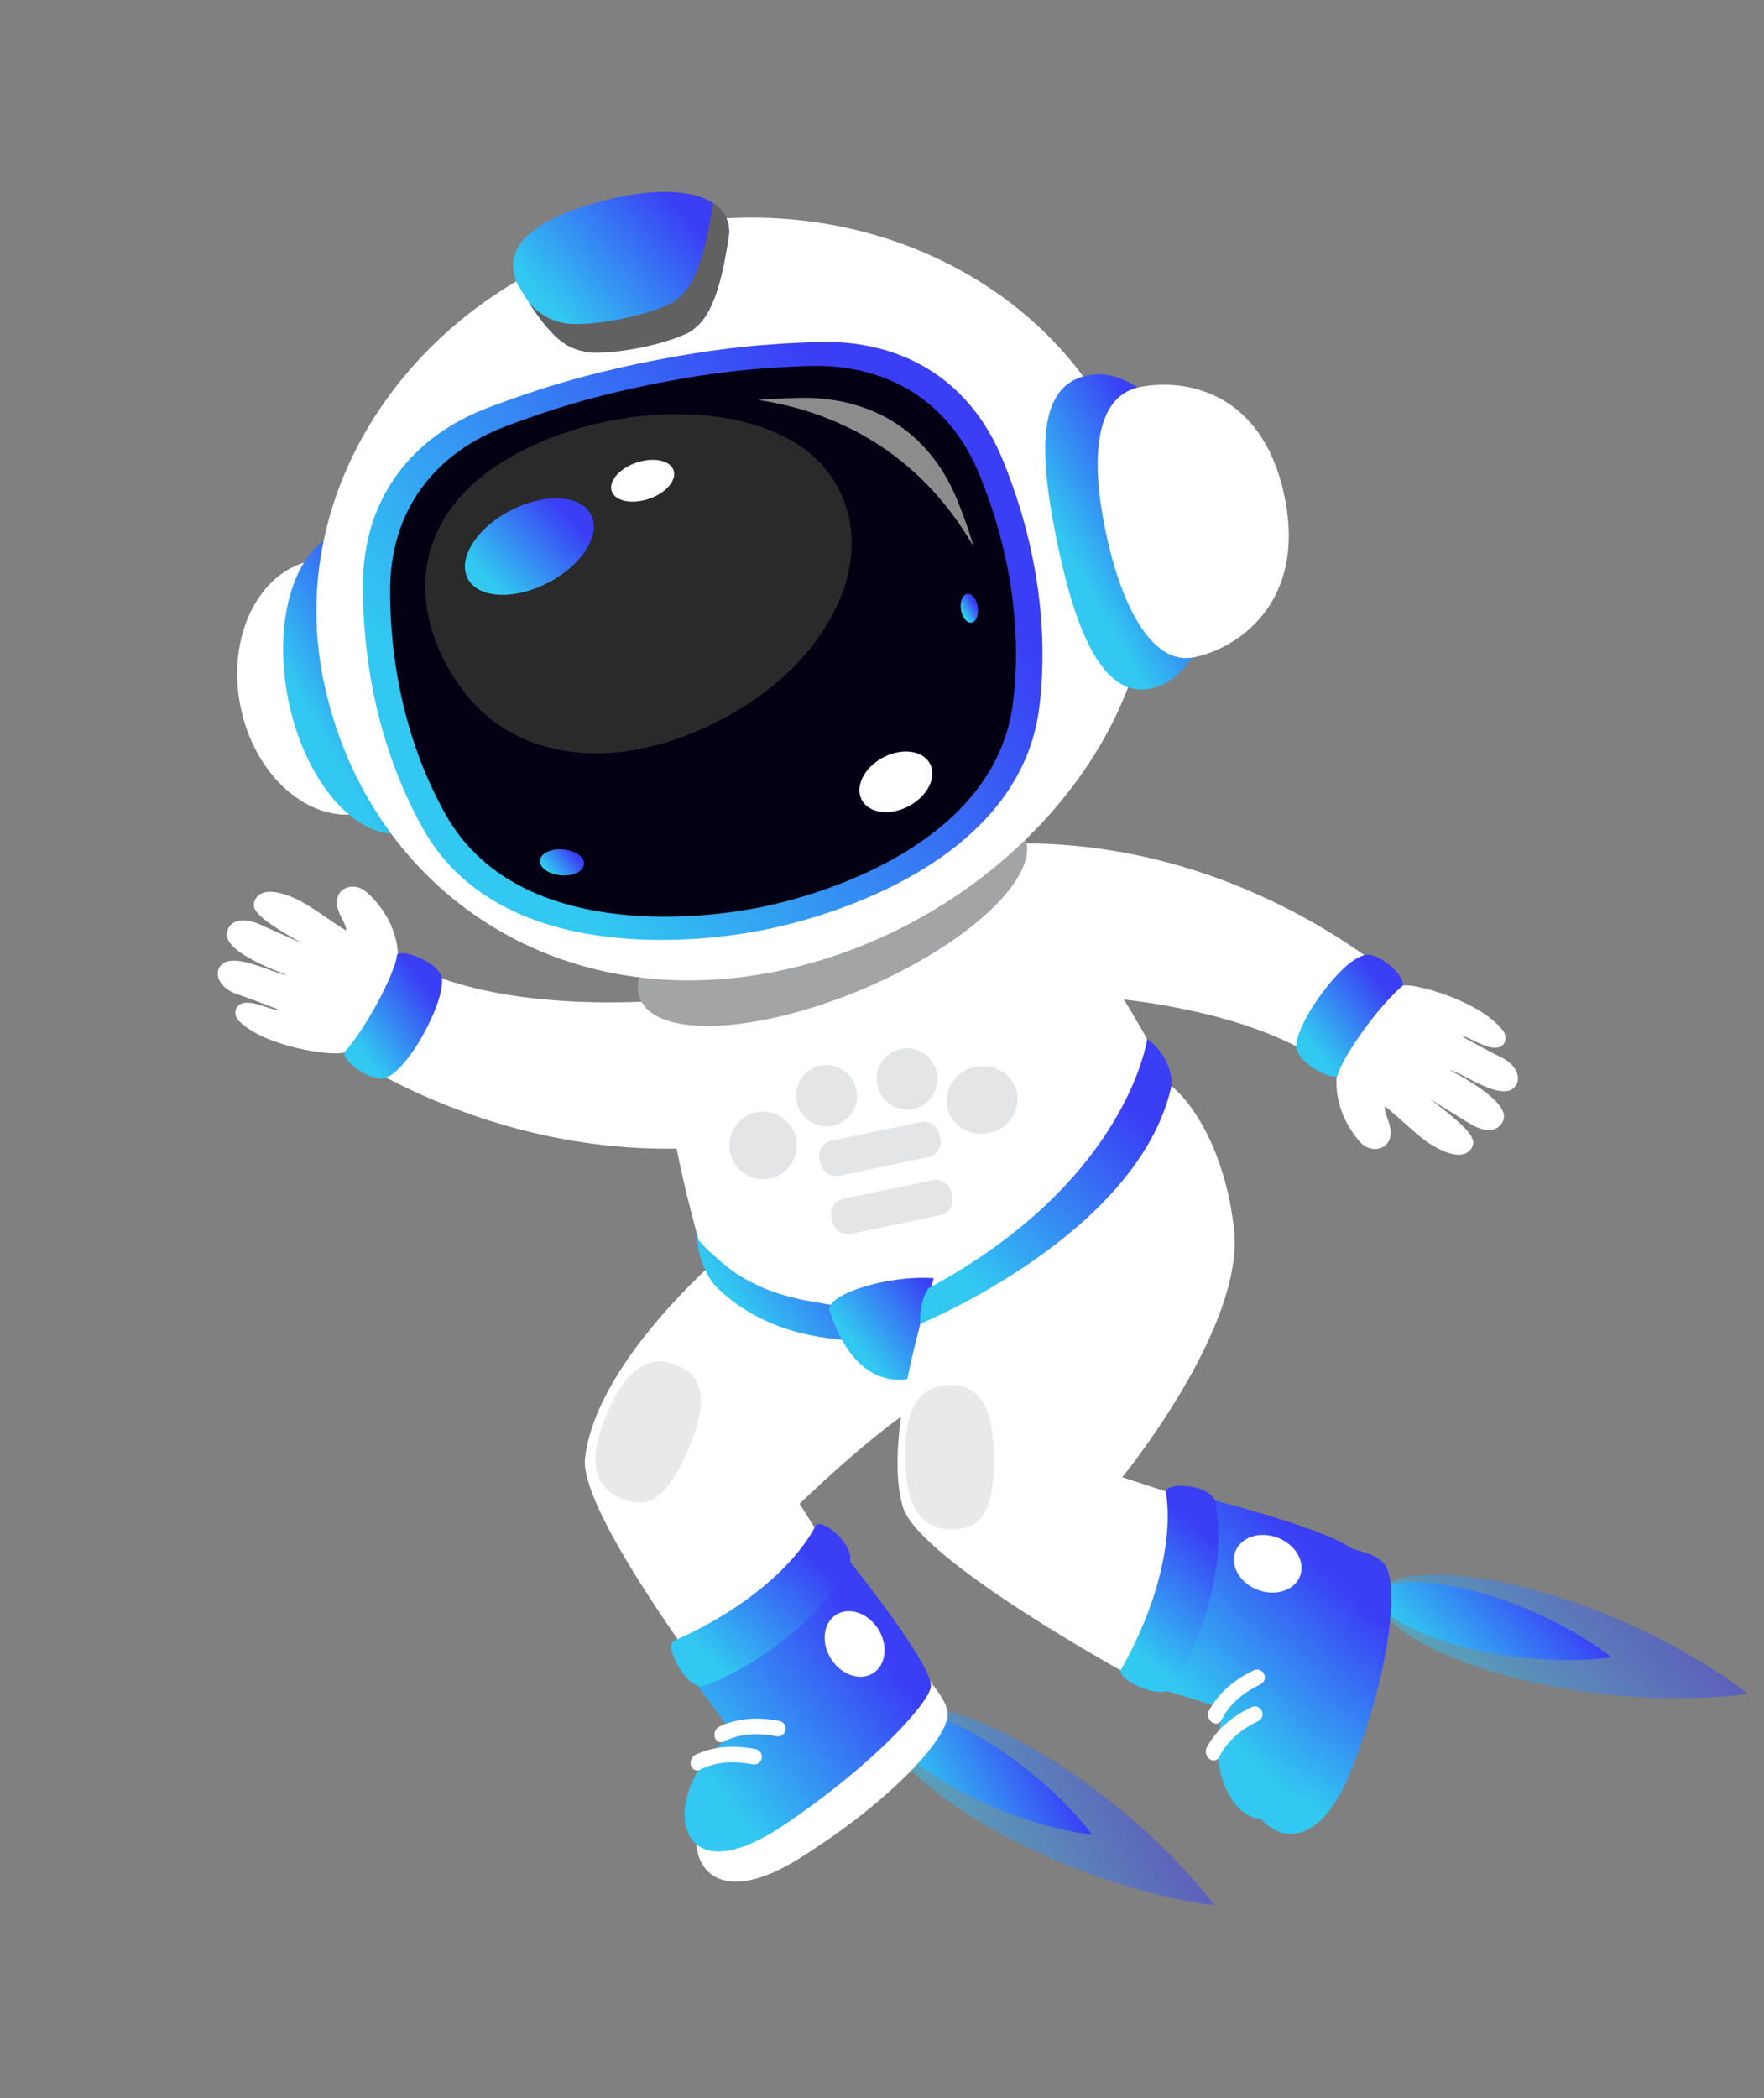 <svg width="471" height="560" viewBox="0 0 471 560" fill="none" xmlns="http://www.w3.org/2000/svg">
<rect x="0" y="0" width="471" height="560" fill="#808080" stroke="none"/>
<path opacity="0.5" d="M263.442 487.275C295.227 505.626 324.275 508.515 324.275 508.515C324.275 508.515 307.249 484.803 275.464 466.451C256.813 455.683 239.001 451.612 235.679 457.364C232.358 463.115 244.791 476.506 263.442 487.275Z" fill="url(#paint0_linear_1304_101)"/>
<path d="M253.219 476.26C273.298 487.852 291.648 489.677 291.648 489.677C291.648 489.677 280.893 474.703 260.814 463.105C249.03 456.302 237.779 453.73 235.68 457.364C233.581 460.998 241.432 469.458 253.219 476.26Z" fill="url(#paint1_linear_1304_101)"/>
<path opacity="0.5" d="M402.43 447.282C437.882 456.782 466.688 452.054 466.688 452.054C466.688 452.054 444.105 433.556 408.654 424.057C387.851 418.483 369.592 419.161 367.872 425.576C366.152 431.992 381.627 441.708 402.43 447.282Z" fill="url(#paint2_linear_1304_101)"/>
<path d="M389.704 439.288C412.1 445.288 430.297 442.302 430.297 442.302C430.297 442.302 416.033 430.621 393.636 424.616C380.493 421.094 368.959 421.522 367.873 425.576C366.786 429.629 376.559 435.768 389.704 439.288Z" fill="url(#paint3_linear_1304_101)"/>
<path d="M177.416 266.965C177.416 266.965 129.384 271.531 104.925 254.597C96.628 262.071 91.889 280.886 91.889 280.886C91.889 280.886 137.453 313.574 198.267 305.188C206.393 289.87 177.416 266.965 177.416 266.965Z" fill="white"/>
<path d="M98.132 238.306C95.128 235.52 91.364 236.55 90.313 238.984C88.726 242.66 92.585 246.052 92.418 248.35C88.251 245.87 82.649 241.443 78.662 239.712C72.009 236.824 69.19 238.059 68.116 240.107C66.688 242.829 69.252 245.293 80.786 251.83C79.772 251.383 69.983 246.959 69.125 246.595C64.305 244.564 61.347 245.932 60.616 248.654C59.116 254.243 76.108 259.92 76.448 260.135C73.542 260.178 61.504 253.216 58.593 258.159C57.327 260.311 58.716 263.818 63.424 265.364C67.383 266.664 73.531 269.171 74.337 269.435C73.269 270.248 66.043 265.705 63.446 268.556C62.527 269.565 62.698 271.281 63.663 272.301C70.321 279.35 88.717 282.009 91.889 280.887C95.456 279.625 104.352 269.94 106.085 256.22C106.169 257.382 107.81 247.282 98.132 238.306Z" fill="white"/>
<path d="M105.976 254.999C106.147 252.941 116.805 256.283 117.917 260.809C119.335 266.586 108.457 287.181 102.172 287.833C98.383 288.226 91.619 283.388 91.889 280.887C97.782 274.511 105.612 259.392 105.976 254.999Z" fill="url(#paint4_linear_1304_101)"/>
<path d="M287.956 265.692C287.956 265.692 336.173 267.428 358.215 287.408C367.416 281.078 374.568 263.042 374.568 263.042C374.568 263.042 333.657 224.692 272.268 225.075C262.213 239.204 287.956 265.692 287.956 265.692Z" fill="white"/>
<path d="M362.825 304.444C365.44 307.598 369.306 307.068 370.665 304.791C372.718 301.354 369.334 297.488 369.8 295.231C373.608 298.233 378.585 303.353 382.312 305.589C388.532 309.32 391.488 308.464 392.82 306.574C394.59 304.061 392.369 301.284 381.787 293.298C382.734 293.874 391.862 299.537 392.665 300.009C397.179 302.652 400.29 301.681 401.37 299.077C403.586 293.732 387.479 285.887 387.171 285.629C390.057 285.966 401.085 294.438 404.615 289.917C406.152 287.949 405.232 284.291 400.766 282.144C397.01 280.339 391.241 277.052 390.478 276.684C391.642 276.018 398.214 281.465 401.16 278.977C402.204 278.096 402.257 276.373 401.434 275.235C395.752 267.378 377.86 262.342 374.569 263.041C370.868 263.827 360.785 272.27 357.277 285.647C357.344 284.483 354.4 294.283 362.825 304.444Z" fill="white"/>
<path d="M357.225 286.87C356.787 288.889 346.656 284.185 346.144 279.553C345.491 273.641 358.962 254.64 365.279 254.813C369.087 254.918 375.162 260.596 374.568 263.041C367.894 268.594 358.159 282.562 357.225 286.87Z" fill="url(#paint5_linear_1304_101)"/>
<path d="M206.046 324.005C194.498 332.223 159.332 362.452 156.203 389.155C154.464 403.993 193.693 455.061 193.693 455.061L228.315 424.928L213.499 401.324C213.499 401.324 234.203 381.249 246.519 374.227C258.836 367.206 229.463 307.34 206.046 324.005Z" fill="white"/>
<path d="M185.788 328.178C185.788 328.178 196.168 353.826 245.102 347.334C250 350.795 251.406 355.447 251.406 355.447C251.406 355.447 214.593 365.485 192.004 344.177C186.047 338.777 185.788 328.178 185.788 328.178Z" fill="url(#paint6_linear_1304_101)"/>
<path d="M253.024 457.01C252.448 453.221 249.136 450.172 247.645 447.525C245.387 456.332 232.723 469.403 210.629 484.274C197.884 492.851 189.546 493.856 185.923 489.384C185.051 500.222 193.753 508.284 213.373 496.021C238.558 480.281 253.93 462.977 253.024 457.01Z" fill="white"/>
<path d="M223.558 412.573C223.558 412.573 204.986 440.439 183.19 445.734L195.848 462.914C175.992 475.409 177.505 508.485 209.27 487.106C233.941 470.501 248.907 453.538 248.576 449.737C247.927 442.291 223.558 412.573 223.558 412.573Z" fill="url(#paint7_linear_1304_101)"/>
<path d="M221.908 442.753C219.165 438.453 219.753 433.174 223.22 430.962C226.687 428.75 231.722 430.443 234.465 434.742C237.208 439.042 236.62 444.321 233.153 446.533C229.686 448.745 224.651 447.052 221.908 442.753Z" fill="white"/>
<path d="M208.931 463.022C208.475 463.337 207.887 463.49 207.303 463.37C200.965 462.114 196.299 463.159 192.944 464.95C190.675 465.398 189.973 462.195 191.809 460.925C195.798 458.975 201.135 457.927 208.117 459.299C209.228 459.547 209.958 460.601 209.73 461.727C209.65 462.255 209.335 462.709 208.931 463.022Z" fill="white"/>
<path d="M202.577 470.535C202.122 470.85 201.534 471.004 200.95 470.883C194.612 469.628 189.945 470.673 186.591 472.463C184.322 472.912 183.619 469.709 185.456 468.439C189.445 466.489 194.782 465.44 201.763 466.813C202.874 467.06 203.604 468.115 203.377 469.241C203.296 469.768 202.981 470.223 202.577 470.535Z" fill="white"/>
<path d="M180.009 437.872C177.048 439.174 183.364 450.798 187.637 450.02C190.133 449.565 216.261 438.406 226.685 417.459C229.111 412.862 219.139 404.588 217.757 407.239C212.768 416.814 200.104 429.034 180.009 437.872Z" fill="url(#paint8_linear_1304_101)"/>
<path opacity="0.1" d="M183.867 386.647C177.223 402.169 171.562 402.325 165.731 399.829C159.9 397.332 155.973 391.485 162.044 377.305C168.271 362.759 175.054 361.929 180.886 364.426C186.718 366.922 189.998 372.324 183.867 386.647Z" fill="#222222"/>
<path d="M268.479 218.622C268.479 218.622 288.801 245.966 309.558 283.016C311.137 303.377 281.779 335.189 273.053 339.45C269.164 341.092 262.299 345.191 258.092 345.452C255.812 351.731 206.266 353.996 186.584 331.051C180.515 309.607 176.304 286.943 175.809 264.546C200.315 250.057 268.479 218.622 268.479 218.622Z" fill="white"/>
<path d="M185.89 319.632C192.71 338.431 220.258 345.656 247.423 335.807C274.592 325.94 291.08 302.727 284.307 283.941C277.487 265.156 249.93 257.927 222.762 267.794C195.581 277.653 179.076 300.858 185.89 319.632Z" fill="white"/>
<path d="M249.621 287.412C251.187 291.707 256.111 293.866 260.634 292.22C265.168 290.579 267.577 285.755 266.012 281.449C264.453 277.141 259.52 274.984 254.996 276.637C250.465 278.28 248.062 283.087 249.621 287.412Z" fill="white"/>
<path d="M198.503 305.954C200.048 310.255 204.805 312.485 209.09 310.925C213.365 309.376 215.561 304.623 214.014 300.31C212.444 296.014 207.716 293.782 203.426 295.327C199.136 296.898 196.94 301.646 198.503 305.954Z" fill="white"/>
<path d="M231.878 284.485C233.277 288.385 237.584 290.409 241.46 288.996C245.338 287.587 247.331 283.292 245.912 279.403C244.499 275.489 240.211 273.469 236.338 274.885C232.465 276.283 230.453 280.585 231.878 284.485Z" fill="white"/>
<path d="M212.887 291.384C214.306 295.263 218.598 297.286 222.475 295.879C226.357 294.481 228.352 290.175 226.938 286.28C225.525 282.375 221.226 280.368 217.358 281.774C213.461 283.176 211.46 287.479 212.887 291.384Z" fill="white"/>
<path d="M223.275 312.116C223.995 314.112 226.192 315.135 228.198 314.423L249.212 306.797C251.205 306.077 252.218 303.871 251.508 301.887L251.099 300.843C250.374 298.872 248.177 297.828 246.191 298.538L225.162 306.167C223.177 306.888 222.136 309.088 222.859 311.076L223.275 312.116Z" fill="white"/>
<path d="M228.218 325.795C228.937 327.791 231.135 328.814 233.14 328.103L254.154 320.476C256.147 319.757 257.161 317.551 256.45 315.566L256.042 314.522C255.317 312.552 253.119 311.508 251.134 312.218L230.104 319.847C228.12 320.567 227.078 322.767 227.802 324.756L228.218 325.795Z" fill="white"/>
<path d="M170.957 266.673C175.397 277.156 201.984 275.94 230.335 263.986C258.67 252.019 278.06 233.804 273.628 223.321C269.191 212.806 242.61 214.009 214.267 225.951C185.916 237.943 166.537 256.169 170.957 266.673Z" fill="#A3A4A5"/>
<path d="M237.696 341.787C229.147 343.215 221.091 346.549 221.416 349.537C227.792 369.678 239.56 368.483 242.084 368.061C244.608 367.64 256.125 364.945 255.61 343.826C254.947 340.894 246.244 340.359 237.696 341.787Z" fill="url(#paint9_linear_1304_101)"/>
<path d="M250.246 338.342C243.993 357.196 236.421 387.106 241.1 402.245C245.511 416.519 302.045 447.355 302.045 447.355L324.178 402.245L299.641 394.251C299.641 394.251 332.273 354.394 329.513 328.281C327.193 306.325 316.951 290.269 307.713 286.635C302.301 319.22 260.817 338.566 250.246 338.342Z" fill="white"/>
<path d="M369.354 417.063C366.626 414.372 362.147 413.914 359.368 412.684C362.831 421.091 360.51 439.142 351.711 464.279C346.635 478.779 340.557 484.574 334.978 483.16C340.767 492.365 352.563 493.614 360.941 472.048C371.694 444.365 373.652 421.301 369.354 417.063Z" fill="url(#paint10_linear_1304_101)"/>
<path d="M319.152 399.102C319.152 399.102 320.954 432.541 306.662 449.829L327.085 456.016C318.658 477.91 339.668 503.501 352.318 467.361C362.143 439.292 363.979 416.746 361.438 413.899C356.461 408.323 319.152 399.102 319.152 399.102Z" fill="url(#paint11_linear_1304_101)"/>
<path d="M335.856 424.313C331.085 422.511 328.395 417.93 329.849 414.082C331.303 410.235 336.349 408.577 341.12 410.379C345.891 412.181 348.58 416.762 347.127 420.61C345.673 424.457 340.627 426.115 335.856 424.313Z" fill="white"/>
<path d="M337.631 448.275C337.455 448.8 337.076 449.276 336.536 449.529C330.707 452.316 327.594 455.947 325.979 459.389C324.429 461.107 321.95 458.961 322.66 456.845C324.689 452.895 328.336 448.861 334.751 445.781C335.789 445.315 337.005 445.722 337.497 446.76C337.748 447.231 337.768 447.783 337.631 448.275Z" fill="white"/>
<path d="M337.038 458.096C336.862 458.621 336.483 459.096 335.943 459.349C330.114 462.136 327.001 465.767 325.386 469.209C323.836 470.927 321.357 468.781 322.067 466.665C324.096 462.715 327.743 458.681 334.158 455.602C335.196 455.135 336.412 455.542 336.904 456.581C337.155 457.051 337.175 457.604 337.038 458.096Z" fill="white"/>
<path d="M299.408 445.437C297.815 448.252 309.832 453.784 312.79 450.603C314.518 448.745 328.769 424.167 324.582 401.147C323.773 396.012 310.832 395.352 311.312 398.303C313.047 408.96 310.216 426.329 299.408 445.437Z" fill="url(#paint12_linear_1304_101)"/>
<path opacity="0.1" d="M265.385 388.764C265.587 405.646 260.473 408.079 254.13 408.155C247.788 408.231 241.832 404.471 241.648 389.047C241.459 373.225 247.328 369.723 253.67 369.647C260.013 369.572 265.199 373.185 265.385 388.764Z" fill="#222222"/>
<path d="M306.304 277.279C306.304 277.279 301.205 315.181 247.825 343.862C245.172 348.059 245.753 353.291 245.753 353.291C245.753 353.291 304.044 329.4 312.808 289.778C313.06 281.736 306.304 277.279 306.304 277.279Z" fill="url(#paint13_linear_1304_101)"/>
<path d="M115.882 178.172C119.603 196.775 111.056 214.187 96.776 217.041C82.502 219.907 67.916 207.107 64.209 188.501C60.474 169.874 69.028 152.46 83.302 149.606C97.566 146.771 112.167 159.544 115.882 178.172Z" fill="white"/>
<path d="M123.548 177.344C128.003 199.572 121.16 219.707 108.305 222.279C95.447 224.84 81.398 208.897 76.943 186.647C72.512 164.407 79.326 144.279 92.209 141.719C105.064 139.136 119.104 155.099 123.548 177.344Z" fill="url(#paint14_linear_1304_101)"/>
<path d="M207.043 259.305C146.495 271.404 97.144 235.391 86.246 180.969C75.376 126.534 115.64 72.607 176.197 60.505C236.736 48.391 294.635 82.711 305.54 137.129C316.398 191.566 267.595 247.203 207.043 259.305Z" fill="white"/>
<path d="M162.959 53.113C142.344 58.119 133.866 65.76 138.063 75.644C147.653 92.001 151.966 92.885 156.404 93.897C158.012 94.264 163.619 94.248 170.844 92.812C178.07 91.378 183.257 89.25 184.603 88.296C188.317 85.665 192.086 80.913 194.697 62.133C194.798 51.395 179.929 48.993 162.959 53.113Z" fill="url(#paint15_linear_1304_101)"/>
<path d="M190.364 54.167C187.663 72.947 183.816 77.78 180.022 80.468C178.627 81.456 173.253 83.66 165.766 85.147C158.279 86.634 152.47 86.652 150.803 86.271C147.995 85.63 145.232 85.032 141.245 80.808C148.67 92.203 152.49 93.004 156.404 93.896C158.012 94.263 163.619 94.247 170.845 92.812C178.07 91.376 183.257 89.249 184.603 88.296C188.318 85.664 192.086 80.913 194.697 62.132C194.73 58.59 193.127 55.96 190.364 54.167Z" fill="#616161"/>
<path d="M267.753 122.762C258.579 100.354 239.734 90.591 218.31 91.278C204.759 91.712 191.844 92.813 173.883 96.362L173.883 96.362C173.825 96.373 173.77 96.385 173.712 96.396C173.655 96.407 173.599 96.418 173.541 96.429L173.541 96.43C155.588 100.015 143.232 103.932 130.544 108.709C110.484 116.262 96.799 132.486 96.885 156.698C96.974 181.955 103.346 204.142 113.07 221.366C132.149 255.159 180.045 252.864 203.691 248.236L203.692 248.238C203.748 248.226 203.806 248.214 203.863 248.203C203.919 248.191 203.978 248.181 204.034 248.169L204.034 248.168C227.654 243.408 272.792 227.226 277.509 188.706C279.913 169.074 277.322 146.136 267.753 122.762Z" fill="url(#paint16_linear_1304_101)"/>
<path d="M261.511 126.68C253.063 106.043 235.707 97.052 215.976 97.684C203.496 98.083 191.602 99.098 175.061 102.366L175.061 102.365C175.007 102.376 174.956 102.387 174.903 102.397C174.85 102.407 174.798 102.417 174.745 102.428L174.745 102.429C158.211 105.729 146.831 109.337 135.146 113.737C116.671 120.693 104.069 135.634 104.148 157.934C104.23 181.195 110.098 201.628 119.053 217.49C136.625 248.613 180.735 246.499 202.512 242.237L202.513 242.239C202.564 242.228 202.618 242.217 202.67 242.207C202.722 242.196 202.776 242.186 202.828 242.176L202.828 242.175C224.581 237.791 266.152 222.888 270.496 187.412C272.711 169.332 270.325 148.207 261.511 126.68Z" fill="#030014"/>
<path d="M259.988 145.969C258.777 141.838 257.324 137.668 255.61 133.482C247.661 114.066 231.332 105.607 212.768 106.202C209.306 106.313 205.889 106.477 202.395 106.729C226.198 110.324 246.797 122.97 259.988 145.969Z" fill="#8C8C8C"/>
<path d="M196.257 190.004C167.824 206.587 139.199 204.134 124.267 185.117C109.346 166.093 107.321 138.902 135.756 122.314C164.181 105.727 205.783 106.511 220.718 125.525C235.634 144.553 224.691 173.417 196.257 190.004Z" fill="#2A2A2A"/>
<path d="M150.06 153.278C141.862 159.099 131.316 160.504 126.502 156.419C121.692 152.331 124.437 144.299 132.635 138.476C140.831 132.654 151.377 131.25 156.192 135.335C161.002 139.424 158.259 147.456 150.06 153.278Z" fill="url(#paint17_linear_1304_101)"/>
<path d="M175.11 132.366C170.885 134.482 165.887 134.378 163.944 132.135C162.003 129.891 163.854 126.358 168.08 124.242C172.304 122.126 177.303 122.23 179.245 124.473C181.186 126.717 179.336 130.251 175.11 132.366Z" fill="white"/>
<path d="M151.156 233.623C147.955 233.803 144.87 232.393 144.264 230.474C143.66 228.554 145.764 226.852 148.965 226.671C152.165 226.491 155.25 227.901 155.856 229.821C156.46 231.74 154.357 233.443 151.156 233.623Z" fill="url(#paint18_linear_1304_101)"/>
<path d="M256.759 163.547C256.168 161.53 256.611 159.349 257.747 158.677C258.884 158.005 260.284 159.096 260.875 161.114C261.465 163.132 261.023 165.312 259.886 165.985C258.75 166.656 257.349 165.565 256.759 163.547Z" fill="url(#paint19_linear_1304_101)"/>
<path d="M244.44 214.023C239.904 217.366 233.886 217.674 230.996 214.71C228.108 211.746 229.444 206.632 233.98 203.288C238.514 199.944 244.532 199.638 247.423 202.6C250.31 205.566 248.976 210.679 244.44 214.023Z" fill="white"/>
<path d="M281.957 143.22C286.57 166.291 293.792 186.456 307.138 183.781C320.494 181.121 327.574 160.238 322.957 137.153C318.331 114.059 303.767 97.525 290.422 100.179C277.067 102.837 277.332 120.14 281.957 143.22Z" fill="url(#paint20_linear_1304_101)"/>
<path d="M295.009 140.835C298.989 160.739 307.265 177.73 318.779 175.422C330.301 173.128 348.65 161.08 343.089 133.077C337.296 103.913 315.87 101.005 304.358 103.296C292.836 105.588 291.018 120.922 295.009 140.835Z" fill="white"/>
<path d="M252.919 295.501C253.94 300.374 258.912 303.465 264.042 302.393C269.184 301.329 272.529 296.504 271.511 291.619C270.499 286.734 265.518 283.644 260.385 284.723C255.246 285.789 251.91 290.598 252.919 295.501Z" fill="#E4E5E6"/>
<path d="M194.943 307.55C195.941 312.426 200.722 315.568 205.584 314.551C210.431 313.546 213.536 308.764 212.539 303.875C211.513 299.001 206.764 295.861 201.9 296.861C197.032 297.888 193.929 302.664 194.943 307.55Z" fill="#E4E5E6"/>
<path d="M234.249 289.593C235.151 294.014 239.479 296.864 243.877 295.943C248.275 295.026 251.089 290.707 250.164 286.295C249.249 281.856 244.941 279.014 240.547 279.939C236.155 280.845 233.319 285.168 234.249 289.593Z" fill="#E4E5E6"/>
<path d="M212.709 294.081C213.636 298.482 217.948 301.329 222.345 300.415C226.746 299.511 229.566 295.179 228.646 290.761C227.729 286.333 223.407 283.503 219.02 284.417C214.603 285.324 211.779 289.65 212.709 294.081Z" fill="#E4E5E6"/>
<path d="M219.077 310.533C219.543 312.796 221.753 314.24 224.024 313.785L247.858 308.827C250.117 308.361 251.552 306.141 251.094 303.892L250.816 302.703C250.34 300.466 248.134 299 245.884 299.457L222.034 304.414C219.783 304.883 218.319 307.092 218.79 309.348L219.077 310.533Z" fill="#E4E5E6"/>
<path d="M222.28 326.043C222.746 328.306 224.956 329.75 227.228 329.295L251.061 324.337C253.321 323.871 254.756 321.651 254.298 319.402L254.019 318.213C253.544 315.976 251.338 314.51 249.087 314.967L225.237 319.924C222.986 320.393 221.522 322.602 221.993 324.857L222.28 326.043Z" fill="#E4E5E6"/>
<defs>
<linearGradient id="paint0_linear_1304_101" x1="327.088" y1="512.958" x2="277.66" y2="539.814" gradientUnits="userSpaceOnUse">
<stop stop-color="#3A3EF5"/>
<stop offset="1" stop-color="#32C8F1"/>
</linearGradient>
<linearGradient id="paint1_linear_1304_101" x1="293.425" y1="492.484" x2="262.2" y2="509.45" gradientUnits="userSpaceOnUse">
<stop stop-color="#3A3EF5"/>
<stop offset="1" stop-color="#32C8F1"/>
</linearGradient>
<linearGradient id="paint2_linear_1304_101" x1="470.555" y1="455.618" x2="429.762" y2="494.351" gradientUnits="userSpaceOnUse">
<stop stop-color="#3A3EF5"/>
<stop offset="1" stop-color="#32C8F1"/>
</linearGradient>
<linearGradient id="paint3_linear_1304_101" x1="432.74" y1="444.554" x2="406.97" y2="469.023" gradientUnits="userSpaceOnUse">
<stop stop-color="#3A3EF5"/>
<stop offset="1" stop-color="#32C8F1"/>
</linearGradient>
<linearGradient id="paint4_linear_1304_101" x1="126.615" y1="280.137" x2="107.207" y2="294.726" gradientUnits="userSpaceOnUse">
<stop stop-color="#3A3EF5"/>
<stop offset="1" stop-color="#32C8F1"/>
</linearGradient>
<linearGradient id="paint5_linear_1304_101" x1="382.2" y1="278.884" x2="362.711" y2="294.434" gradientUnits="userSpaceOnUse">
<stop stop-color="#3A3EF5"/>
<stop offset="1" stop-color="#32C8F1"/>
</linearGradient>
<linearGradient id="paint6_linear_1304_101" x1="253.75" y1="358.18" x2="221.713" y2="381.745" gradientUnits="userSpaceOnUse">
<stop stop-color="#3A3EF5"/>
<stop offset="1" stop-color="#32C8F1"/>
</linearGradient>
<linearGradient id="paint7_linear_1304_101" x1="259.927" y1="472.442" x2="214.97" y2="507.436" gradientUnits="userSpaceOnUse">
<stop stop-color="#3A3EF5"/>
<stop offset="1" stop-color="#32C8F1"/>
</linearGradient>
<linearGradient id="paint8_linear_1304_101" x1="235.567" y1="432.612" x2="209.114" y2="460.76" gradientUnits="userSpaceOnUse">
<stop stop-color="#3A3EF5"/>
<stop offset="1" stop-color="#32C8F1"/>
</linearGradient>
<linearGradient id="paint9_linear_1304_101" x1="263.695" y1="361.585" x2="243.718" y2="377.632" gradientUnits="userSpaceOnUse">
<stop stop-color="#3A3EF5"/>
<stop offset="1" stop-color="#32C8F1"/>
</linearGradient>
<linearGradient id="paint10_linear_1304_101" x1="399.675" y1="457.514" x2="368.195" y2="496.473" gradientUnits="userSpaceOnUse">
<stop stop-color="#3A3EF5"/>
<stop offset="1" stop-color="#32C8F1"/>
</linearGradient>
<linearGradient id="paint11_linear_1304_101" x1="392.299" y1="455.222" x2="357.197" y2="491.583" gradientUnits="userSpaceOnUse">
<stop stop-color="#3A3EF5"/>
<stop offset="1" stop-color="#32C8F1"/>
</linearGradient>
<linearGradient id="paint12_linear_1304_101" x1="346.818" y1="430.35" x2="323.549" y2="457.678" gradientUnits="userSpaceOnUse">
<stop stop-color="#3A3EF5"/>
<stop offset="1" stop-color="#32C8F1"/>
</linearGradient>
<linearGradient id="paint13_linear_1304_101" x1="329.495" y1="322.457" x2="286.065" y2="367.725" gradientUnits="userSpaceOnUse">
<stop stop-color="#3A3EF5"/>
<stop offset="1" stop-color="#32C8F1"/>
</linearGradient>
<linearGradient id="paint14_linear_1304_101" x1="141.479" y1="214.939" x2="108.532" y2="234.409" gradientUnits="userSpaceOnUse">
<stop stop-color="#3A3EF5"/>
<stop offset="1" stop-color="#32C8F1"/>
</linearGradient>
<linearGradient id="paint15_linear_1304_101" x1="205.473" y1="83.068" x2="172.525" y2="111.43" gradientUnits="userSpaceOnUse">
<stop stop-color="#3A3EF5"/>
<stop offset="1" stop-color="#32C8F1"/>
</linearGradient>
<linearGradient id="paint16_linear_1304_101" x1="311.255" y1="218.719" x2="202.287" y2="302.577" gradientUnits="userSpaceOnUse">
<stop stop-color="#3A3EF5"/>
<stop offset="1" stop-color="#32C8F1"/>
</linearGradient>
<linearGradient id="paint17_linear_1304_101" x1="163.917" y1="150.087" x2="144.659" y2="168.927" gradientUnits="userSpaceOnUse">
<stop stop-color="#3A3EF5"/>
<stop offset="1" stop-color="#32C8F1"/>
</linearGradient>
<linearGradient id="paint18_linear_1304_101" x1="157.127" y1="232.283" x2="150.845" y2="237.584" gradientUnits="userSpaceOnUse">
<stop stop-color="#3A3EF5"/>
<stop offset="1" stop-color="#32C8F1"/>
</linearGradient>
<linearGradient id="paint19_linear_1304_101" x1="262.77" y1="165.381" x2="259.572" y2="167.295" gradientUnits="userSpaceOnUse">
<stop stop-color="#3A3EF5"/>
<stop offset="1" stop-color="#32C8F1"/>
</linearGradient>
<linearGradient id="paint20_linear_1304_101" x1="341.432" y1="176.222" x2="311.207" y2="193.347" gradientUnits="userSpaceOnUse">
<stop stop-color="#3A3EF5"/>
<stop offset="1" stop-color="#32C8F1"/>
</linearGradient>
</defs>
</svg>

